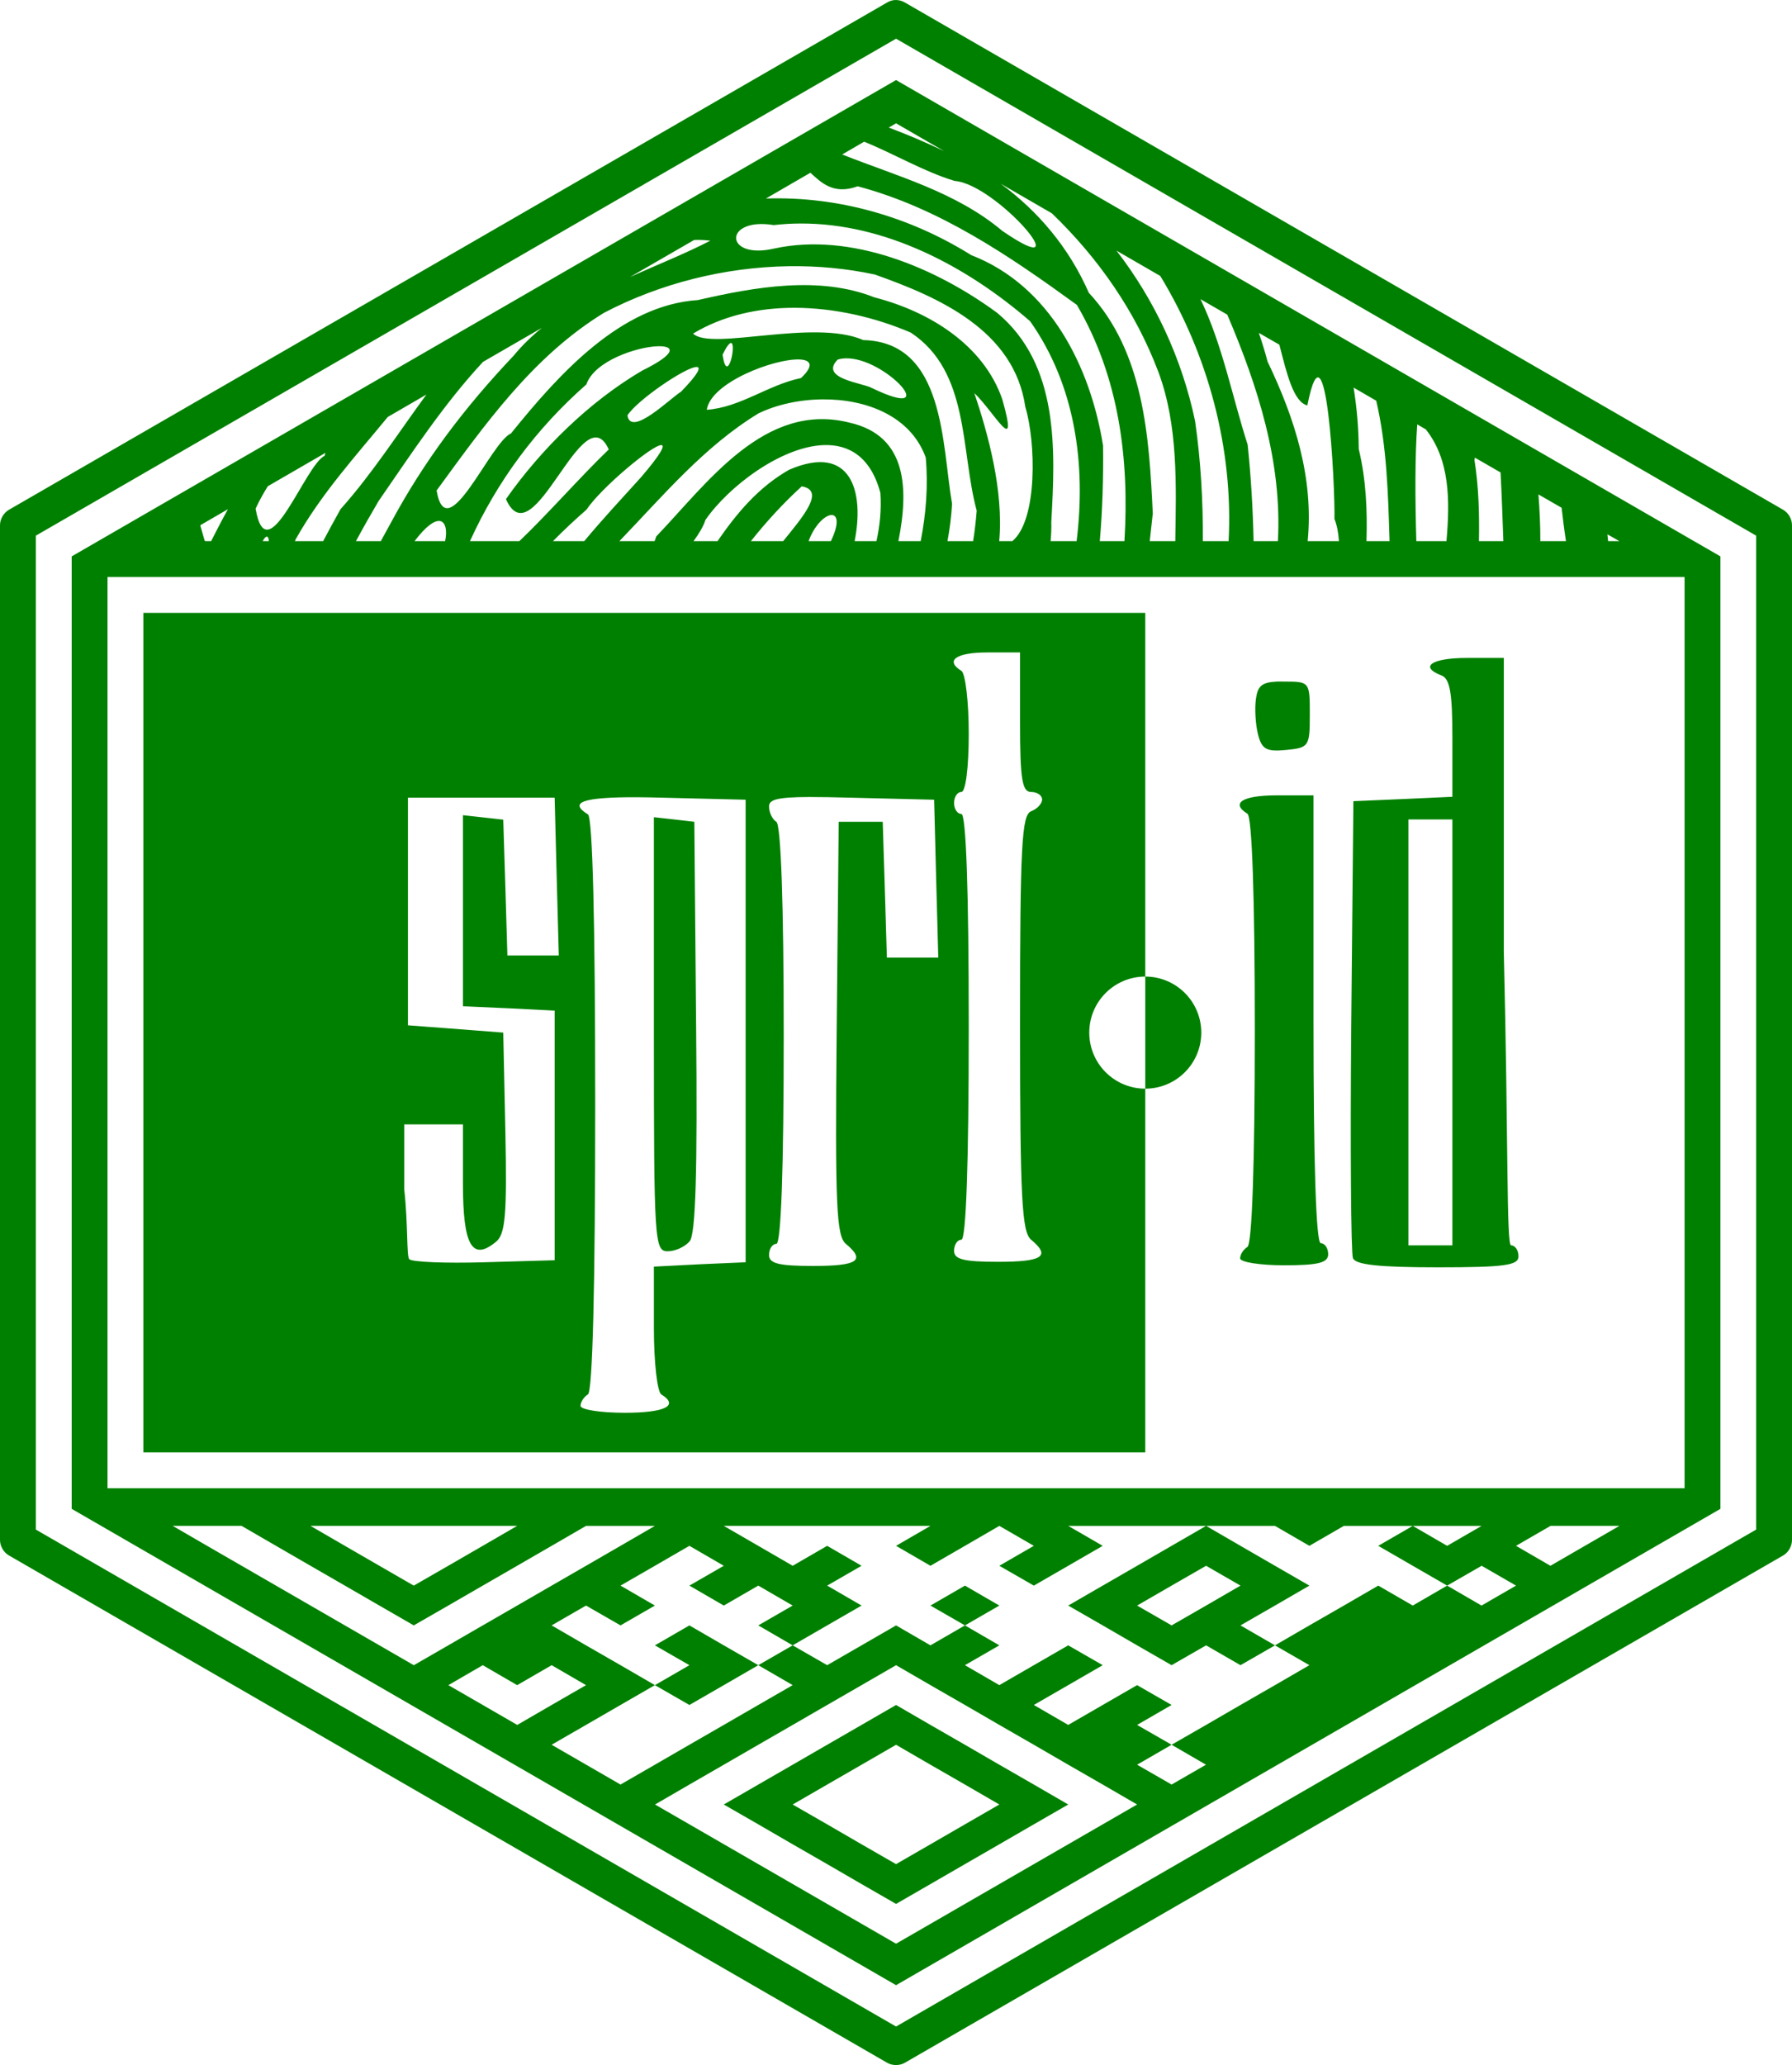 <?xml version="1.0" encoding="UTF-8" standalone="no"?>
<!-- Created with Inkscape (http://www.inkscape.org/) -->

<svg
   xmlns:dc="http://purl.org/dc/elements/1.1/"
   xmlns:cc="http://creativecommons.org/ns#"
   xmlns:rdf="http://www.w3.org/1999/02/22-rdf-syntax-ns#"
   xmlns:svg="http://www.w3.org/2000/svg"
   xmlns="http://www.w3.org/2000/svg"
   version="1.1"
   width="499.969"
   height="575.78"
   id="svg2">
  <defs
     id="defs4" />
  <g
     transform="translate(2479.028,445.165)"
     id="layer1">
    <path
       d="m 249.625,0 c -0.748,0.066 -1.48,0.303 -2.125,0.688 L 2.5,142.125 c -1.515,0.875 -2.505,2.594 -2.5,4.344 l 0,282.875 c 0,1.75 0.985,3.469 2.5,4.344 l 245,141.438 c 1.504,0.861 3.464,0.861 4.969,0 L 497.5,433.688 c 1.504,-0.883 2.48,-2.6 2.469,-4.344 l 0,-282.875 c 0.011,-1.744 -0.965,-3.461 -2.469,-4.344 L 252.469,0.688 C 251.617,0.184 250.613,-0.059 249.625,0 z m 0.375,10.781 239.969,138.562 0,277.125 L 250,565.031 10,426.469 10,149.344 250,10.781 z M 250,22.312 20,155.125 20,420.688 250,553.5 480,420.688 480,155.125 250,22.312 z m 0,12.062 13.406,7.75 c -5.071,-2.416 -10.221,-4.613 -15.438,-6.562 L 250,34.375 z m -8.906,5.125 c 8.492,3.444 16.693,8.362 25.25,10.938 11.823,0.908 35.935,29.426 13.312,13.938 -12.962,-10.894 -29.273,-15.2 -44.688,-21.312 l 6.125,-3.562 z m -15,8.656 c 2.924,2.631 6.377,6.279 13.188,3.781 22.733,6.011 42.366,19.423 61.156,33.062 11.818,20.151 14.663,43.075 13.281,65.875 l -6.875,0 C 307.6,142.092 307.86,133.238 307.75,124.219 304.228,102.287 293.011,79.641 270.969,71.125 253.761,60.36 233.741,54.665 213.688,55.344 l 12.406,-7.188 z m 53.094,3.062 14.281,8.25 c 12.913,12.42 23.343,27.303 29.75,44.312 5.514,14.851 4.925,31.387 4.688,47.094 l -7.125,0 c 0.287,-2.571 0.566,-5.147 0.844,-7.719 C 320.618,121.818 319.171,98.142 303.781,81.625 298.337,69.208 289.769,58.973 279.188,51.219 z M 223.25,62.312 c 23.73,-0.125 46.54,11.97 64.156,27.25 12.668,17.949 15.597,40.015 12.969,61.312 l -7.25,0 c 0.156,-1.754 0.234,-3.539 0.188,-5.344 C 294.455,125.278 295.498,101.668 278.25,87.25 261.034,74.585 237.406,64.673 216.031,69.281 201.917,72.561 201.795,60.435 215.875,62.75 c 2.47,-0.284 4.92,-0.425 7.375,-0.438 z m -28.344,4.562 c 1.111,0.016 2.192,0.092 3.281,0.219 -6.694,3.483 -14.518,6.587 -22.406,10.125 l 17.875,-10.312 c 0.414,-0.009 0.839,-0.037 1.25,-0.031 z m 116.594,3 12.219,7.062 c 13.366,21.953 20.413,48.181 19.062,73.938 l -7.188,0 c 0.065,-11.179 -0.567,-22.34 -2.156,-33.438 C 329.835,100.19 322.254,83.764 311.5,69.875 z m -91.469,4.344 c 8.115,-0.123 16.182,0.635 24.031,2.312 17.928,6.345 38.907,15.565 42,36.906 2.959,9.783 3.486,31.556 -3.625,37.438 l -3.656,0 c 1.272,-14.201 -3.184,-30.121 -6.938,-41.281 5.549,5.283 12.546,18.499 7.812,1.781 -5.242,-15.271 -20.477,-24.565 -35.688,-28.469 -15.409,-6.101 -33.373,-2.897 -49.25,0.75 -21.574,1.405 -38.856,20.729 -52.156,37.188 -5.66,2.382 -17.948,32.419 -20.75,15.906 13.328,-18.198 26.768,-37.338 46.688,-49.531 15.692,-8.224 33.678,-12.729 51.531,-13 z m 114.906,9.188 7.469,4.312 c 8.538,19.979 15.328,41.162 14.125,63.156 l -6.781,0 c -0.191,-9.001 -0.719,-17.978 -1.656,-26.906 -4.308,-13.35 -7.006,-27.821 -13.156,-40.562 z M 221.531,85.812 c 11.281,-0.008 22.738,2.696 32.562,6.906 16.499,10.878 13.846,32.824 18.406,49.656 -0.217,2.857 -0.557,5.691 -1,8.5 l -7.156,0 c 0.641,-3.418 1.081,-6.887 1.281,-10.406 -2.856,-16.438 -1.914,-45.111 -24.75,-45.656 -13.873,-6.052 -42.538,3.092 -47.5,-1.812 8.387,-5.05 18.203,-7.18 28.156,-7.188 z m -70.344,5.594 c -2.859,2.325 -5.518,4.882 -7.875,7.75 -13.576,14.323 -24.932,29.203 -34.375,46.812 -0.907,1.62 -1.806,3.268 -2.688,4.906 l -6.938,0 c 2.04,-3.79 4.153,-7.499 6.281,-11.125 9.248,-13.36 18.154,-27.012 29.156,-38.844 0.01,-0.011 0.021,-0.021 0.031,-0.031 l 16.406,-9.469 z m 200.031,1.406 5.719,3.281 c 2.106,8.185 3.943,15.966 7.812,16.938 5.323,-26.738 7.781,23.067 7.562,31.625 0.72,1.818 1.115,3.975 1.25,6.219 l -8.719,0 c 1.701,-17.532 -3.507,-34.072 -11.188,-50.062 -0.713,-2.712 -1.532,-5.374 -2.438,-8 z M 204,95.625 c 1.542,0.241 -1.138,12.084 -2.406,3.25 1.219,-2.456 1.974,-3.317 2.406,-3.25 z m -20.5,0.906 c 4.576,-0.155 5.576,1.932 -4.312,6.781 -14.877,8.721 -28.301,22.007 -38.031,35.844 7.692,17.275 21.487,-29.768 28.688,-13.844 -7.834,7.517 -16.864,17.849 -24.938,25.562 l -13.781,0 c 7.546,-16.628 18.449,-31.392 32.469,-43.688 2.23,-6.542 14.023,-10.457 19.906,-10.656 z m 52.375,3.375 c 11.201,-0.389 27.738,18.123 7.281,8.219 -2.735,-1.418 -14.631,-2.606 -9.438,-7.875 0.686,-0.208 1.41,-0.318 2.156,-0.344 z m -12.844,0.312 c 3.191,0.116 4.19,1.675 0.438,5.188 -9.108,1.857 -16.906,8.185 -26.281,8.844 1.165,-7.645 18.824,-14.287 25.844,-14.031 z m -28.719,2.094 c 1.391,-0.027 0.61,1.83 -4.312,6.906 -2.713,1.57 -14.004,12.851 -14.938,6.594 2.67,-4.231 16.189,-13.441 19.25,-13.5 z m 183.344,5.75 6.312,3.656 c 2.994,12.833 3.312,26.002 3.719,39.156 l -6.438,0 c 0.257,-8.589 -0.108,-17.157 -2.156,-25.688 -0.049,-5.846 -0.535,-11.548 -1.438,-17.125 z M 118.969,110 C 111.072,120.761 103.807,132.117 95,141.969 c -1.632,2.937 -3.273,5.907 -4.844,8.906 l -7.875,0 c 0.066,-0.152 0.121,-0.317 0.188,-0.469 C 89.579,137.737 99.142,127.256 108.188,116.25 L 118.969,110 z m 110.5,1.344 c 12.223,-0.107 24.636,4.651 28.812,16.219 0.714,7.935 0.071,15.692 -1.406,23.312 l -6.219,0 c 2.865,-14.41 2.559,-29.373 -13.594,-33.031 -23.694,-6.023 -39.709,16.848 -53.969,31.719 -0.122,0.426 -0.29,0.869 -0.469,1.312 l -9.812,0 c 12.184,-12.656 23.679,-26.435 38.812,-35.625 5.073,-2.459 11.441,-3.85 17.844,-3.906 z m 165.938,6.969 2.406,1.406 c 6.707,8.509 6.748,19.696 5.75,31.156 l -8.406,0 c -0.35,-11.943 -0.394,-23.36 0.25,-32.562 z m -210.938,5.781 c 1.194,-0.025 5e-5,2.41 -5.656,9 -5.156,5.701 -10.669,11.598 -15.812,17.781 l -8.719,0 c 2.997,-3.054 6.144,-5.978 9.344,-8.781 3.995,-5.971 18.216,-17.944 20.844,-18 z m 45.281,0 c 7.102,-0.272 13.204,3.281 15.875,13.344 0.323,4.667 -0.147,9.122 -1.094,13.438 l -6.094,0 c 2.741,-13.624 -0.819,-27.431 -18.281,-19.906 -8.638,4.929 -14.633,12.172 -19.969,19.906 l -6.688,0 c 1.562,-2.159 2.775,-4.178 3.312,-5.906 6.429,-9.327 21.101,-20.422 32.938,-20.875 z M 90.812,126.25 c -0.105,0.289 -0.177,0.561 -0.25,0.844 -5.382,2.409 -16.095,33.139 -19.25,14.719 1.005,-2.179 2.161,-4.25 3.406,-6.25 L 90.812,126.25 z m 320.688,1.344 7.156,4.125 c 0.339,6.393 0.55,12.779 0.781,19.156 l -6.812,0 c 0.128,-7.554 -0.047,-15.104 -1.25,-22.625 0.048,-0.217 0.081,-0.44 0.125,-0.656 z m -187.812,8 c 6.59,1.136 0.503,8.28 -5.188,15.281 l -9,0 c 4.34,-5.468 9.067,-10.61 14.188,-15.281 z m 205.531,2.25 6.469,3.719 c 0.353,3.113 0.744,6.235 1.219,9.312 l -7.156,0 c 0.015,-4.34 -0.191,-8.693 -0.531,-13.031 z m -365.625,4.125 c -1.646,2.967 -3.196,5.937 -4.688,8.906 l -1.625,0 -0.188,-0.156 -1.188,-4.125 c 0.014,-0.061 0.017,-0.127 0.031,-0.188 l 7.656,-4.438 z m 168.281,1.625 c 1.724,-0.144 2.422,2.111 -0.062,7.281 l -6.219,0 c 1.658,-4.485 4.515,-7.133 6.281,-7.281 z M 122.594,145.25 c 1.72,0.134 2.229,2.608 1.594,5.625 l -8.531,0 c 3.2,-4.207 5.493,-5.737 6.938,-5.625 z m 325.875,3.719 3.344,1.906 -3.156,0 -0.188,-1.906 z m -374.125,0.656 c 0.439,-0.12 0.648,0.54 0.656,1.25 l -1.719,0 c 0.431,-0.804 0.797,-1.178 1.062,-1.25 z M 30,160.875 l 440,0 0,254.062 -440,0 0,-254.062 z m 10,10 0,234.062 279.531,0 0,-101.406 c -8.629,0 -15.625,-6.996 -15.625,-15.625 0,-8.629 6.996,-15.625 15.625,-15.625 l 0,-101.406 -279.531,0 z m 279.531,101.406 0,15.625 0,15.625 c 8.629,0 15.625,-6.996 15.625,-15.625 0,-8.629 -6.996,-15.625 -15.625,-15.625 z m -44.125,-90.375 9.188,0 0,19.469 c 0,15.921 0.58,19.438 3.094,19.438 1.689,0 3.062,0.932 3.062,2.094 0,1.161 -1.374,2.633 -3.062,3.281 -2.629,1.009 -3.094,9.481 -3.094,59.031 0,48.942 0.497,58.282 3.094,60.438 5.548,4.604 3.235,6.156 -9.219,6.156 -9.553,0 -12.281,-0.674 -12.281,-3.062 0,-1.689 0.905,-3.094 2.031,-3.094 1.317,0 2.062,-21.134 2.062,-59.344 2e-4,-38.21 -0.745,-59.375 -2.062,-59.375 -1.126,0 -2.031,-1.374 -2.031,-3.062 0,-1.689 0.905,-3.062 2.031,-3.062 1.193,0 2.062,-6.778 2.062,-16.25 2e-4,-8.94 -0.937,-16.835 -2.062,-17.531 -4.638,-2.866 -1.463,-5.125 7.188,-5.125 z m 133.906,1.531 c -9.897,0 -13.465,2.454 -7.156,4.875 2.375,0.911 3.062,4.827 3.062,17.469 l 0,16.375 -13.812,0.625 -13.812,0.594 L 377,285.781 c -0.298,34.326 -0.076,63.581 0.469,65 0.713,1.859 7.319,2.562 23.594,2.562 18.707,0 22.594,-0.519 22.594,-3.062 0,-1.689 -0.937,-3.062 -2.062,-3.062 -1.331,0 -0.732,-28.701 -2.031,-81.906 l 0,-81.875 -10.25,0 z m -53.094,6.594 c -4.259,0.206 -5.316,1.306 -5.812,4.812 -0.375,2.648 -0.132,7.075 0.562,9.844 1.062,4.234 2.339,4.941 7.875,4.406 6.342,-0.613 6.594,-0.968 6.594,-9.844 0,-9.162 -0.03,-9.219 -7.156,-9.219 -0.745,0 -1.454,-0.029 -2.062,0 z m 0,31.719 c -9.534,0 -12.981,2.163 -8.188,5.125 1.288,0.796 2.062,23.201 2.062,60.406 0,37.205 -0.774,59.579 -2.062,60.375 -1.126,0.696 -2.031,2.128 -2.031,3.188 0,1.059 5.526,1.938 12.281,1.938 9.553,0 12.281,-0.706 12.281,-3.094 0,-1.689 -0.937,-3.062 -2.062,-3.062 -1.32,0 -2.031,-22.181 -2.031,-62.438 l 0,-62.438 -10.25,0 z M 225.875,222.219 c 3.058,-0.008 6.922,0.067 11.719,0.188 l 23.031,0.562 0.562,22.031 0.594,22 -7.188,0 -7.156,0 -0.562,-18.938 -0.594,-18.938 -6.125,0 -6.156,0 -0.562,57.562 c -0.466,49.37 -0.099,57.917 2.562,60.125 5.58,4.631 3.318,6.156 -9.156,6.156 -9.553,0 -12.281,-0.674 -12.281,-3.062 0,-1.689 0.905,-3.094 2.031,-3.094 1.317,0 2.062,-20.741 2.062,-58.188 0,-36.603 -0.776,-58.705 -2.062,-59.5 -1.126,-0.696 -2.031,-2.622 -2.031,-4.281 0,-1.884 2.138,-2.598 11.312,-2.625 z m -48.094,0.062 c 2.179,0.008 4.573,0.058 7.219,0.125 l 23.031,0.562 0,64.5 0,64.469 -12.781,0.562 -12.812,0.656 0,17.219 c 0,9.449 0.937,17.71 2.062,18.406 5.058,3.126 1.06,5.125 -10.25,5.125 -6.755,0 -12.281,-0.878 -12.281,-1.938 0,-1.059 0.937,-2.492 2.062,-3.188 1.308,-0.808 2.031,-29.992 2.031,-80.844 0,-50.852 -0.723,-80.067 -2.031,-80.875 -5.46,-3.375 -1.504,-4.828 13.75,-4.781 z m -63.969,0.125 20.469,0 20.469,0 0.562,22 0.594,22 -7.156,0 -7.188,0 -0.562,-18.938 -0.594,-18.938 -5.625,-0.625 -5.625,-0.625 0,26.594 0,26.688 12.812,0.562 12.781,0.656 0,34.781 0,34.812 -19.562,0.562 c -10.751,0.32 -20.212,-0.054 -21,-0.844 -0.789,-0.789 -0.314,-9.615 -1.406,-19.5 l 0,-18.094 8.188,0 8.188,0 0,16.438 c 0,17.347 2.552,21.834 9.281,16.25 2.547,-2.113 3.029,-7.602 2.562,-30.469 l -0.594,-27.812 -13.281,-1.031 -13.312,-1 0,-31.75 0,-31.719 z m 68.625,5.438 0,60.5 c 0,57.841 0.171,60.531 3.844,60.531 2.114,0 4.875,-1.268 6.156,-2.812 1.649,-1.988 2.167,-19.483 1.781,-59.875 l -0.5,-57.062 -5.656,-0.656 -5.625,-0.625 z m 210.5,0.625 6.156,0 6.125,0 0,59.375 0,59.375 -6.125,0 -6.156,0 0,-59.375 0,-59.375 z m -344.75,196.969 19.219,0 L 77,431 l 9.625,5.562 9.594,5.531 9.625,5.562 9.594,5.531 9.625,-5.531 9.625,-5.562 9.594,-5.531 9.625,-5.562 9.594,-5.562 19.219,0 -9.594,5.562 -9.625,5.562 -9.594,5.531 -9.625,5.562 -9.594,5.531 -9.625,5.562 -9.594,5.531 -0.031,0 L 96.219,453.188 77,442.094 57.781,431 48.188,425.438 z m 38.438,0 57.656,0 -9.594,5.562 -9.625,5.562 -9.625,5.531 -9.594,-5.531 L 96.219,431 86.625,425.438 z m 115.312,0 19.219,0 19.219,0 19.219,0 L 250,431 l 9.594,5.562 9.625,-5.562 9.594,-5.562 9.625,5.562 -9.625,5.562 9.625,5.531 9.594,-5.531 9.625,-5.562 -9.625,-5.562 38.469,0 19.219,0 9.594,5.562 9.625,-5.562 19.219,0 19.219,0 -9.625,5.562 -9.594,-5.562 -9.625,5.562 9.625,5.562 9.594,5.531 9.625,-5.531 9.594,5.531 -9.625,5.562 -9.594,-5.562 -9.594,5.562 -9.625,-5.562 -9.594,5.562 -9.625,5.531 -9.594,5.562 9.594,5.531 -9.594,5.562 -9.625,5.531 -9.594,5.562 -9.625,5.531 9.594,5.562 -9.594,5.531 -9.625,-5.531 9.625,-5.562 -9.625,-5.531 9.625,-5.562 -9.625,-5.531 -9.594,5.531 -9.625,5.562 -9.594,-5.562 9.594,-5.531 9.625,-5.562 -9.625,-5.531 -9.594,5.531 -9.625,5.562 -9.594,-5.562 9.594,-5.531 -9.594,-5.562 -9.625,5.562 -9.594,-5.562 -9.625,5.562 -9.594,5.531 -9.625,-5.531 -9.594,5.531 9.594,5.562 -9.594,5.531 -9.625,5.562 -9.594,5.531 -9.625,5.562 -9.594,5.531 -19.219,-11.094 9.594,-5.531 9.625,-5.562 9.594,-5.531 -9.594,-5.562 -9.625,-5.531 -9.594,-5.562 9.594,-5.531 9.625,5.531 9.594,-5.531 -9.594,-5.562 9.594,-5.531 9.625,-5.562 9.594,5.562 -9.594,5.531 9.594,5.562 9.625,-5.562 9.594,5.562 -9.594,5.531 9.594,5.562 9.625,-5.562 9.594,-5.531 -9.594,-5.562 9.594,-5.531 -9.594,-5.562 -9.625,5.562 -9.594,-5.562 -9.625,-5.562 z m -19.219,44.406 9.625,5.531 9.594,-5.531 9.625,-5.562 -9.625,-5.531 -9.594,-5.562 -9.625,5.562 9.625,5.531 -9.625,5.562 z m 86.5,-16.656 9.594,-5.531 -9.594,-5.562 -9.625,5.562 9.625,5.531 z m 86.5,5.562 -9.625,-5.562 9.625,-5.531 9.594,-5.562 -9.594,-5.531 L 346.094,431 336.5,425.438 326.875,431 l -9.625,5.562 -9.594,5.531 -9.625,5.562 9.625,5.531 9.594,5.562 9.625,5.531 9.625,-5.531 9.594,5.531 9.625,-5.531 z m 76.875,-33.312 19.219,0 -9.625,5.562 -9.625,5.562 -9.594,-5.562 9.625,-5.562 z m -96.094,11.125 9.594,5.531 -9.594,5.562 -9.625,5.531 -9.625,-5.531 9.625,-5.562 9.625,-5.531 z m -201.812,27.719 9.594,5.562 9.625,-5.562 9.594,5.562 -9.594,5.531 -9.594,5.562 -9.625,-5.562 -9.594,-5.531 9.594,-5.562 z m 115.312,0 9.594,5.562 9.625,5.531 9.594,5.562 9.625,5.531 9.594,5.562 9.625,5.531 9.594,5.562 -48.031,27.719 -9.625,5.562 L 250,541.938 230.781,530.844 211.562,519.75 192.344,508.656 182.75,503.125 l 9.594,-5.562 9.594,-5.531 9.625,-5.562 9.594,-5.531 9.625,-5.562 9.594,-5.531 9.625,-5.562 z m 0,11.094 -9.625,5.562 -9.594,5.531 -9.625,5.562 -9.594,5.531 -9.625,5.562 9.625,5.531 9.594,5.562 9.625,5.531 9.594,5.562 9.625,5.531 9.594,-5.531 9.625,-5.562 9.594,-5.531 9.625,-5.562 9.594,-5.531 -9.594,-5.562 -9.625,-5.531 -9.594,-5.562 -9.625,-5.531 L 250,475.375 z m 0,11.094 9.594,5.562 9.625,5.531 9.594,5.562 -9.594,5.531 -9.625,5.562 L 250,519.75 l -9.625,-5.531 -9.594,-5.562 -9.625,-5.531 9.625,-5.562 9.594,-5.531 9.625,-5.562 z"
       transform="translate(-2479.028,-445.156)"
       id="path24871"
       style="font-size:medium;font-style:normal;font-variant:normal;font-weight:normal;font-stretch:normal;text-indent:0;text-align:start;text-decoration:none;line-height:normal;letter-spacing:normal;word-spacing:normal;text-transform:none;direction:ltr;block-progression:tb;writing-mode:lr-tb;text-anchor:start;baseline-shift:baseline;color:#000000;fill:#008000;fill-opacity:1;stroke:none;stroke-width:10.784;marker:none;visibility:visible;display:inline;overflow:visible;enable-background:accumulate;font-family:Sans;-inkscape-font-specification:Sans" />
  </g>
</svg>
